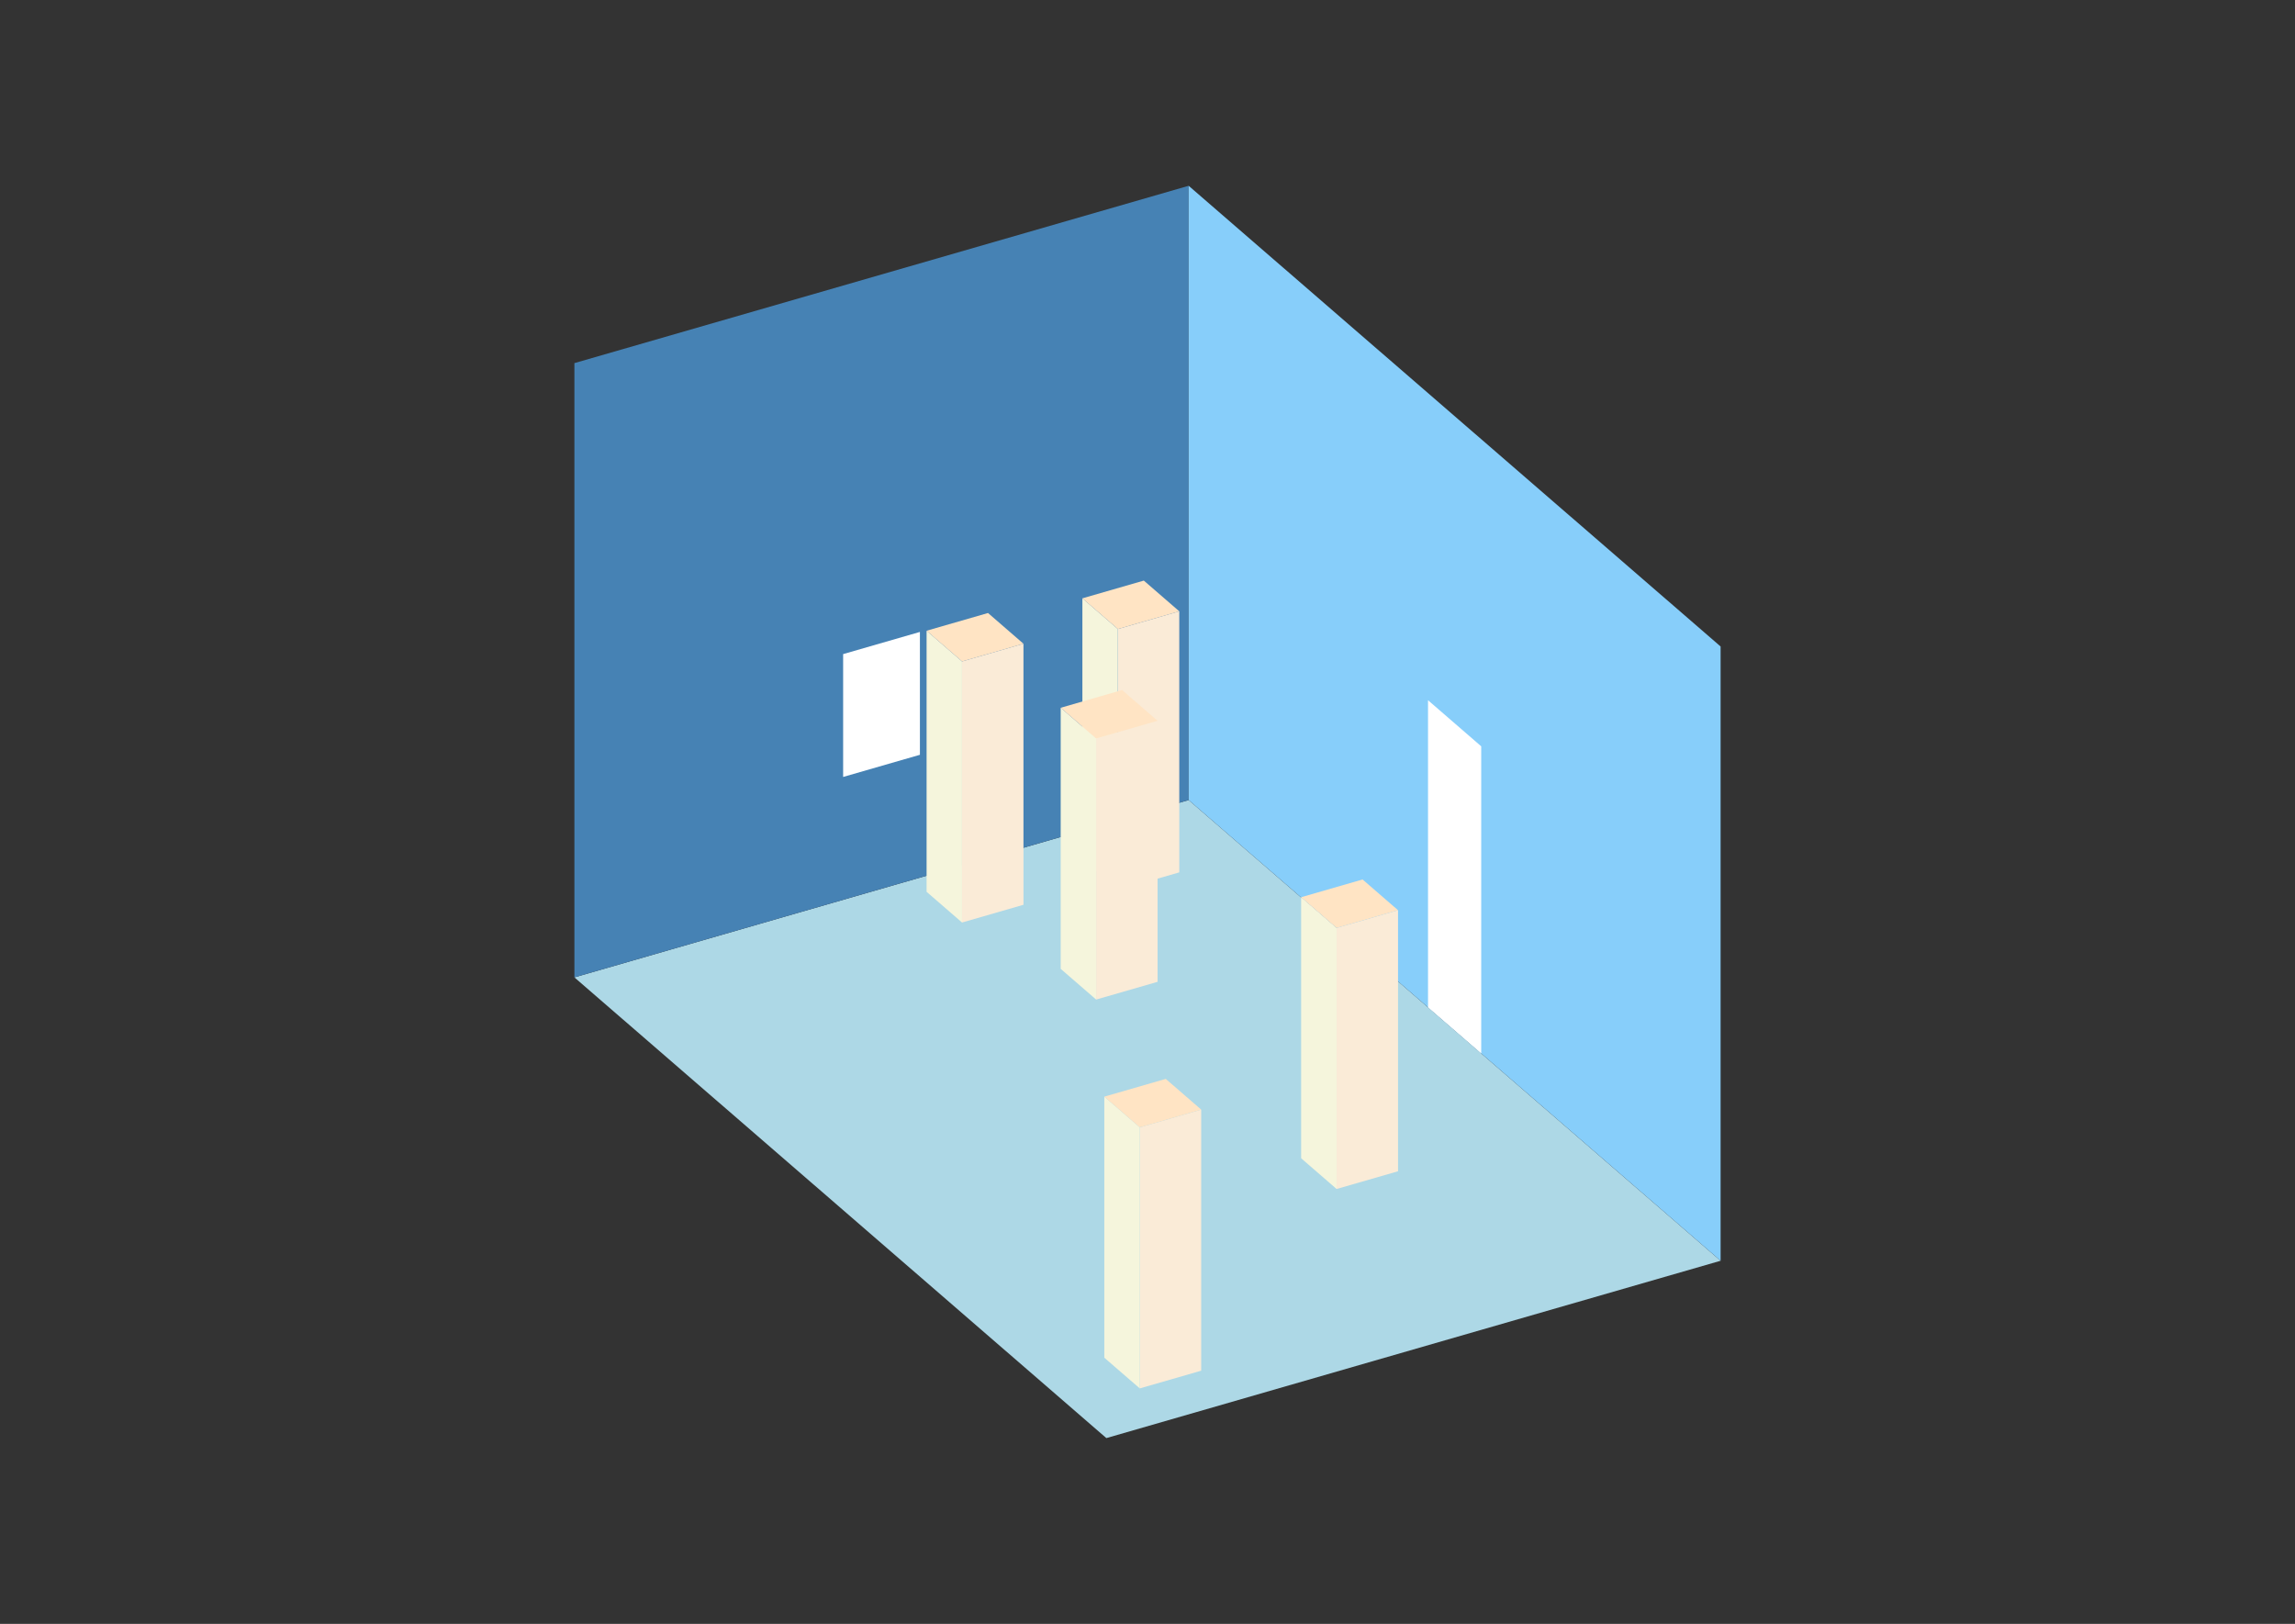 <?xml version="1.0" encoding="UTF-8"?>
<svg
  xmlns="http://www.w3.org/2000/svg"
  width="848"
  height="600"
  style="background-color:white"
>
  <rect width="100%" height="100%" fill="#333333" stroke="none"/>
  <polygon fill="lightblue" points="408.796,531.352 212.241,361.13 439.204,295.611 635.759,465.833" />
  <polygon fill="steelblue" points="212.241,361.13 212.241,134.167 439.204,68.648 439.204,295.611" />
  <polygon fill="lightskyblue" points="635.759,465.833 635.759,238.87 439.204,68.648 439.204,295.611" />
  <polygon fill="white" points="547.309,389.233 547.309,275.752 527.654,258.73 527.654,372.211" />
  <polygon fill="white" points="311.537,287.073 311.537,241.68 339.907,233.49 339.907,278.883" />
  <polygon fill="antiquewhite" points="493.878,439.314 493.878,342.855 516.574,336.303 516.574,432.762" />
  <polygon fill="beige" points="493.878,439.314 493.878,342.855 480.774,331.507 480.774,427.966" />
  <polygon fill="bisque" points="493.878,342.855 480.774,331.507 503.47,324.955 516.574,336.303" />
  <polygon fill="antiquewhite" points="421.15,512.999 421.15,416.54 443.846,409.988 443.846,506.447" />
  <polygon fill="beige" points="421.15,512.999 421.15,416.54 408.046,405.192 408.046,501.651" />
  <polygon fill="bisque" points="421.15,416.54 408.046,405.192 430.743,398.64 443.846,409.988" />
  <polygon fill="antiquewhite" points="413.044,328.879 413.044,232.42 435.74,225.868 435.74,322.328" />
  <polygon fill="beige" points="413.044,328.879 413.044,232.42 399.94,221.072 399.94,317.531" />
  <polygon fill="bisque" points="413.044,232.42 399.94,221.072 422.636,214.52 435.74,225.868" />
  <polygon fill="antiquewhite" points="405.026,369.321 405.026,272.861 427.723,266.31 427.723,362.769" />
  <polygon fill="beige" points="405.026,369.321 405.026,272.861 391.923,261.513 391.923,357.973" />
  <polygon fill="bisque" points="405.026,272.861 391.923,261.513 414.619,254.961 427.723,266.31" />
  <polygon fill="antiquewhite" points="355.473,340.856 355.473,244.396 378.169,237.845 378.169,334.304" />
  <polygon fill="beige" points="355.473,340.856 355.473,244.396 342.369,233.048 342.369,329.507" />
  <polygon fill="bisque" points="355.473,244.396 342.369,233.048 365.066,226.496 378.169,237.845" />
</svg>
